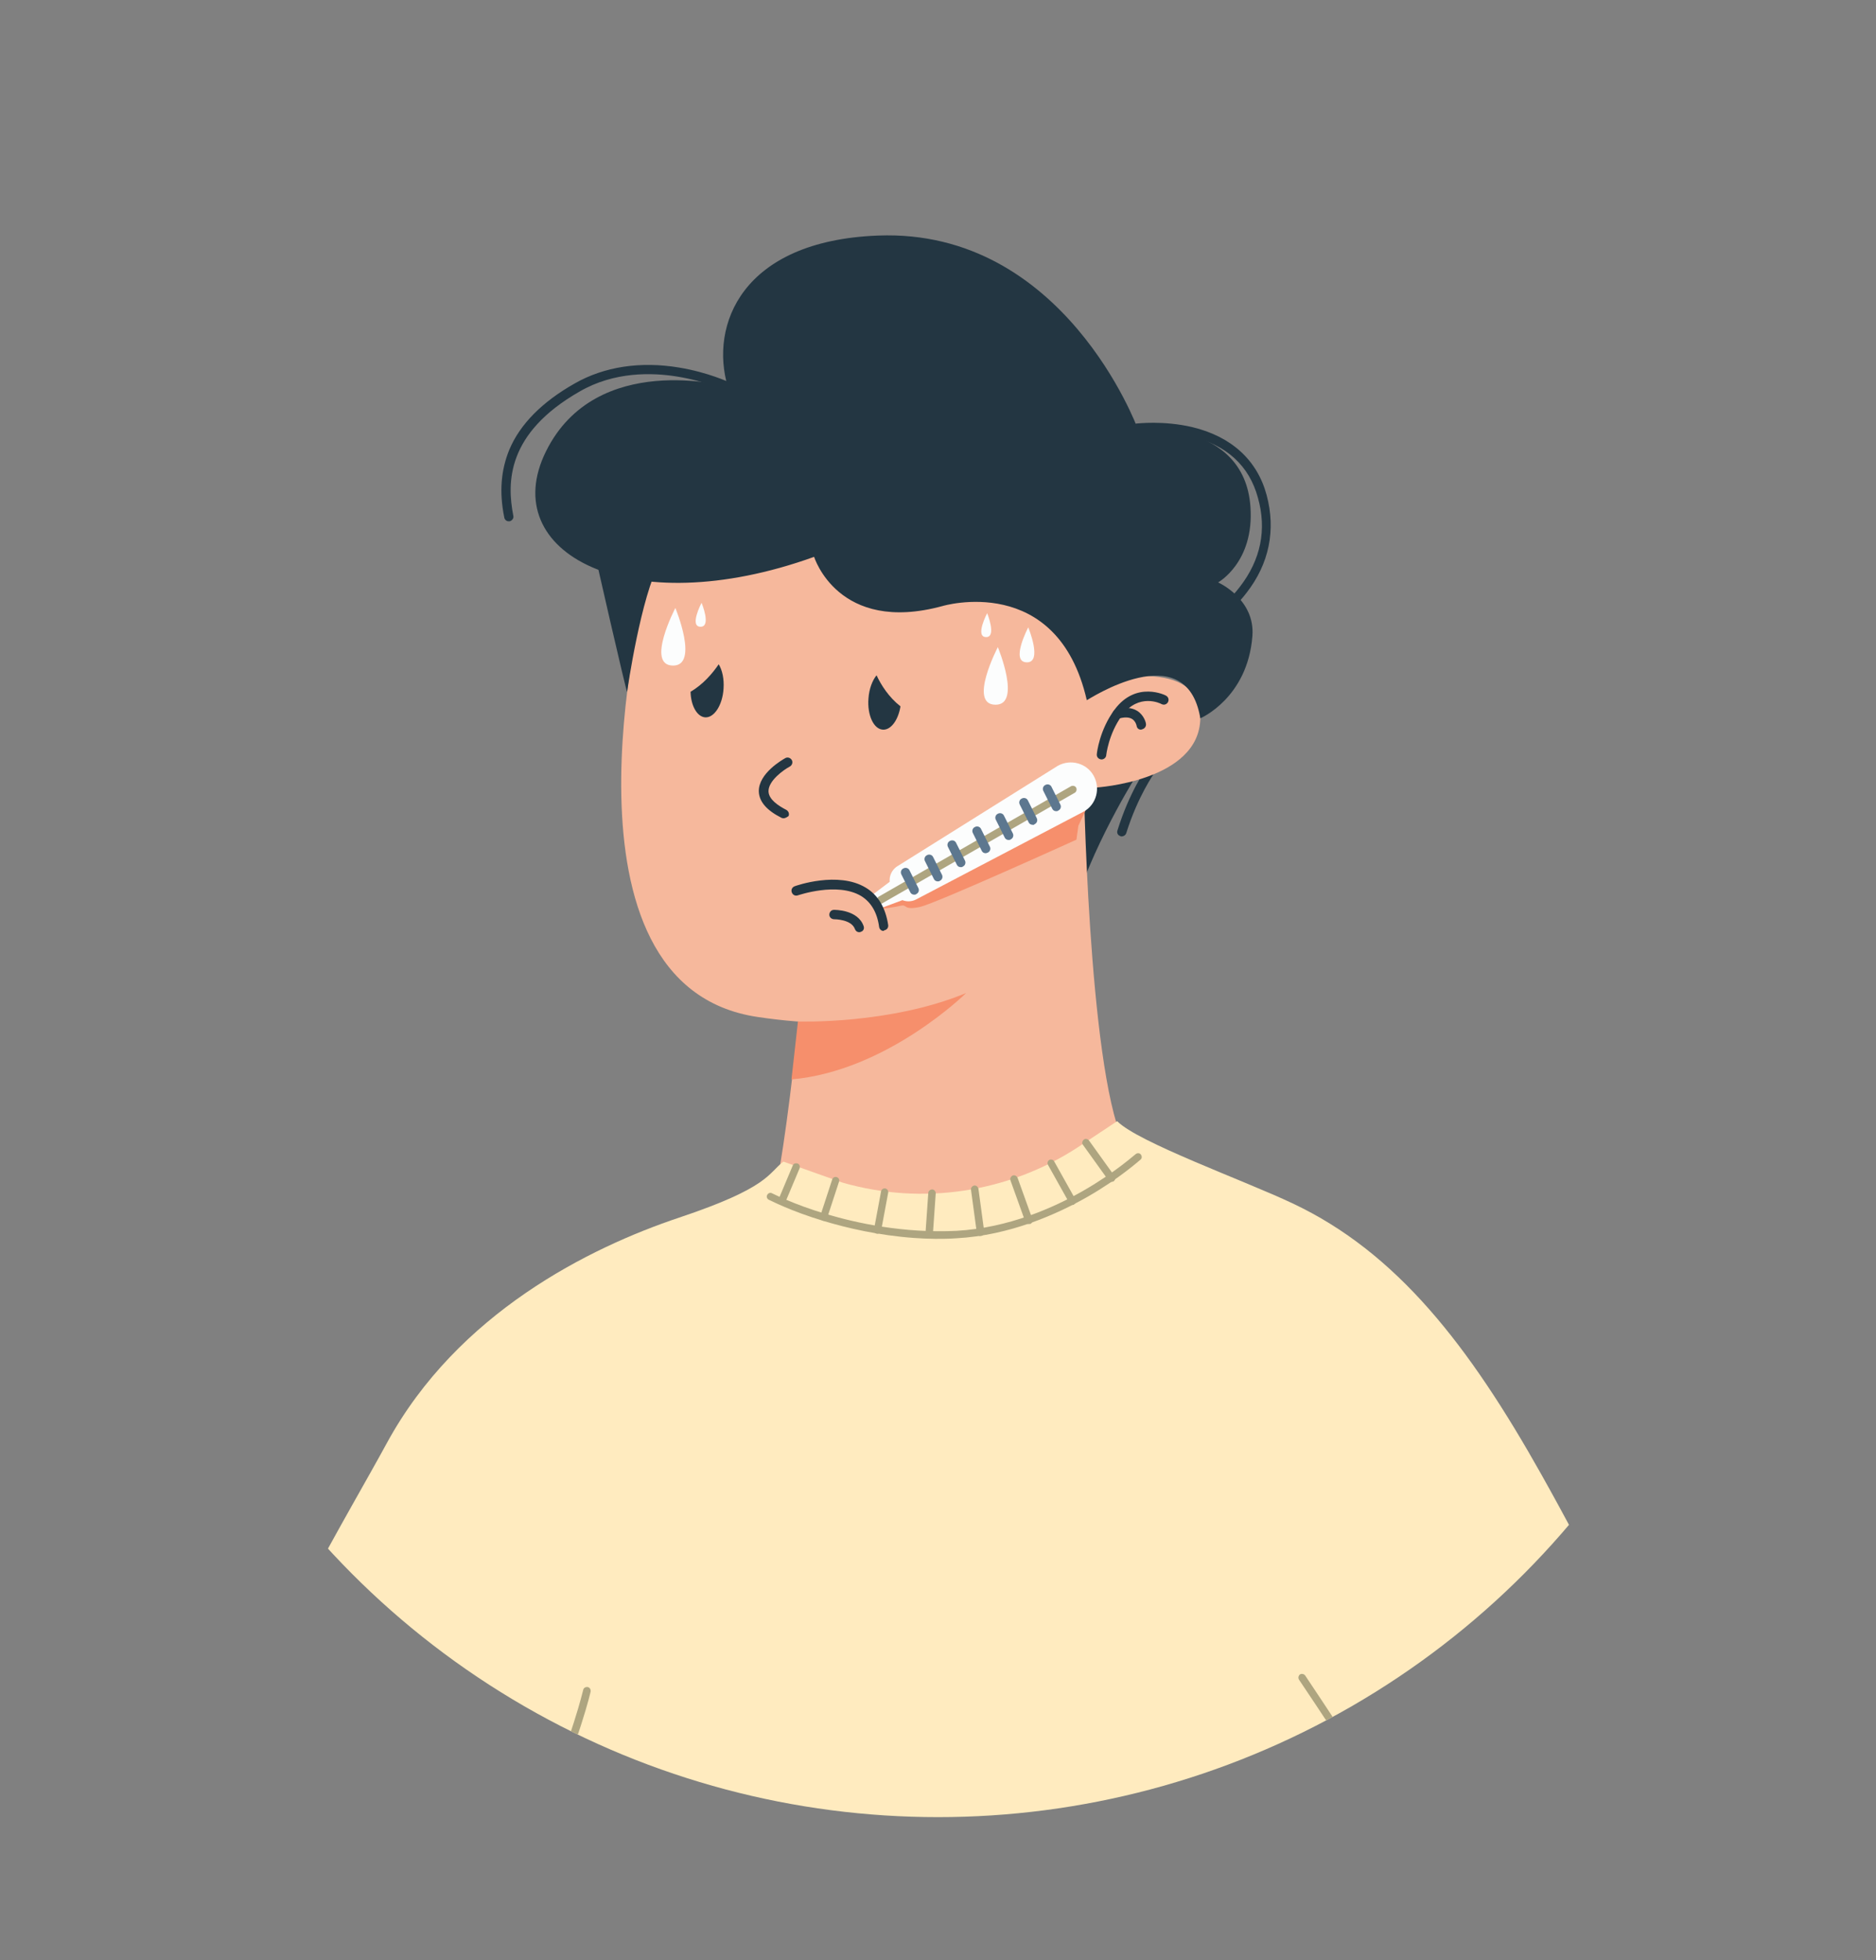 <?xml version="1.0" encoding="utf-8"?>
<!-- Generator: Adobe Illustrator 26.3.1, SVG Export Plug-In . SVG Version: 6.00 Build 0)  -->
<svg version="1.1" id="Layer_1" xmlns="http://www.w3.org/2000/svg" xmlns:xlink="http://www.w3.org/1999/xlink" x="0px" y="0px"
	 viewBox="0 0 58 60.58" style="enable-background:new 0 0 58 60.58;" xml:space="preserve">
<rect x="0" y="0" width="58" height="60.58" fill="#808080" stroke="none"/>
<style type="text/css">
	.st0{display:none;fill:#F0EFEF;}
	.st1{display:none;fill:none;stroke:#22A199;stroke-linecap:round;stroke-linejoin:round;stroke-miterlimit:10;}
	.st2{fill:#333333;}
	.st3{opacity:0.5;}
	.st4{fill:#F0E0E4;}
	.st5{fill:#972F48;}
	.st6{fill:#E9E9E9;}
	.st7{fill:none;}
	.st8{fill:#FFFFFF;}
	.st9{fill:none;stroke:#333333;stroke-linecap:round;stroke-miterlimit:10;}
	.st10{fill:none;stroke:#972F48;stroke-linecap:round;stroke-miterlimit:10;}
	.st11{fill:none;stroke:#333333;stroke-miterlimit:10;}
	.st12{fill:#F0E0E4;stroke:#972F48;stroke-linecap:round;stroke-linejoin:round;stroke-miterlimit:10;}
	.st13{fill:#E9E9E9;stroke:#972F48;stroke-linecap:round;stroke-linejoin:round;stroke-miterlimit:10;}
	.st14{fill:none;stroke:#972F48;stroke-miterlimit:10;}
	.st15{fill:none;stroke:#21A199;stroke-linecap:round;stroke-linejoin:round;stroke-miterlimit:10;}
	.st16{fill:#FFFFFF;stroke:#333333;stroke-linecap:round;stroke-linejoin:round;stroke-miterlimit:10;}
	.st17{fill:none;stroke:#333333;stroke-linecap:round;stroke-linejoin:round;stroke-miterlimit:10;}
	.st18{fill:#F0E0E4;stroke:#972F48;stroke-miterlimit:10;}
	.st19{fill:#E9E9E9;stroke:#972F48;stroke-linecap:round;stroke-miterlimit:10;}
	.st20{fill:#E9E9E9;stroke:#333333;stroke-linecap:round;stroke-linejoin:round;stroke-miterlimit:10;}
	.st21{fill:none;stroke:#972F48;stroke-linecap:round;stroke-linejoin:round;stroke-miterlimit:10;}
	.st22{fill:none;stroke:#333333;stroke-width:0.972;stroke-linecap:round;stroke-miterlimit:10;}
	.st23{fill:none;stroke:#333333;stroke-width:0.972;stroke-miterlimit:10;}
	.st24{fill:#F0E0E4;stroke:#972F48;stroke-width:0.972;stroke-miterlimit:10;}
	.st25{fill:#FFFFFF;stroke:#982F48;stroke-width:0.972;stroke-miterlimit:10;}
	.st26{fill:none;stroke:#972F48;stroke-width:0.972;stroke-miterlimit:10;}
	.st27{fill:none;stroke:#333333;stroke-linecap:round;stroke-linejoin:round;}
	.st28{fill:none;stroke:#333333;stroke-linecap:round;stroke-linejoin:round;stroke-dasharray:2.231,2.231;}
	.st29{fill:#98D4C6;stroke:#21A199;stroke-linecap:round;stroke-linejoin:round;stroke-miterlimit:10;}
	.st30{fill:#F0E0E4;stroke:#972F48;stroke-width:0.75;stroke-linecap:round;stroke-linejoin:round;stroke-miterlimit:10;}
	.st31{fill:#E9E9E9;stroke:#972F48;stroke-width:0.75;stroke-linecap:round;stroke-linejoin:round;stroke-miterlimit:10;}
	.st32{fill:none;stroke:#21A199;stroke-linecap:round;stroke-miterlimit:10;}
	.st33{fill:none;stroke:#21A199;stroke-miterlimit:10;}
	.st34{fill:#CCE9E2;stroke:#21A199;stroke-linecap:round;stroke-linejoin:round;stroke-miterlimit:10;}
	.st35{fill:#21A199;}
	.st36{fill-rule:evenodd;clip-rule:evenodd;fill:#22A199;}
	.st37{fill:#22A199;}
	.st38{fill:#CDCFCE;}
	.st39{clip-path:url(#SVGID_00000069374100578589699750000000130007064214608786_);}
	.st40{fill:#F4F8F9;}
	.st41{fill:none;stroke:#F4F8F9;stroke-width:0.25;stroke-linecap:round;stroke-miterlimit:10;}
	.st42{fill:#E5F4F2;}
	.st43{clip-path:url(#SVGID_00000004514452552695017700000003826808497828352428_);}
	.st44{fill:#98D4C6;}
	.st45{fill:#EFE0E5;}
	.st46{fill:#963048;}
	.st47{clip-path:url(#SVGID_00000137117143468489729130000005559392540889846145_);}
	.st48{clip-path:url(#SVGID_00000043436799535273714380000014977952155038734268_);}
	.st49{fill:#FAC1A2;}
	.st50{fill:#F68F6C;}
	.st51{clip-path:url(#SVGID_00000020390530503348157360000001862430350465990530_);}
	
		.st52{clip-path:url(#SVGID_00000114774156892690599300000006496640244255544488_);fill-rule:evenodd;clip-rule:evenodd;fill:#E9DFEF;}
	.st53{clip-path:url(#SVGID_00000000907446519706134180000011561864220909986494_);}
	.st54{clip-path:url(#SVGID_00000156572208169687264740000013283560689270226848_);}
	
		.st55{clip-path:url(#SVGID_00000062153543408892356000000014243555123824612013_);fill-rule:evenodd;clip-rule:evenodd;fill:#E9DFEF;}
	.st56{clip-path:url(#SVGID_00000050633550353073771640000009163693958890261660_);}
	
		.st57{clip-path:url(#SVGID_00000012459226522267396770000014778662382966901176_);fill-rule:evenodd;clip-rule:evenodd;fill:#FAAF7B;}
	
		.st58{clip-path:url(#SVGID_00000012459226522267396770000014778662382966901176_);fill-rule:evenodd;clip-rule:evenodd;fill:#E9DFEF;}
	
		.st59{clip-path:url(#SVGID_00000044879695634517523420000002157322875737351822_);fill:none;stroke:#847AA7;stroke-width:0.25;stroke-linecap:round;stroke-linejoin:round;stroke-miterlimit:10;}
	.st60{clip-path:url(#SVGID_00000017489014699460834030000004398359360569889175_);}
	
		.st61{clip-path:url(#SVGID_00000156580170824296380230000014577566837183431610_);fill-rule:evenodd;clip-rule:evenodd;fill:#D65154;}
	
		.st62{clip-path:url(#SVGID_00000066482489570816180960000017348322320712941484_);fill:none;stroke:#847AA7;stroke-width:0.25;stroke-linecap:round;stroke-linejoin:round;stroke-miterlimit:10;}
	.st63{clip-path:url(#SVGID_00000105424203605322126440000002337879301073438125_);}
	.st64{clip-path:url(#SVGID_00000001643379011880331550000016986442649240578982_);}
	.st65{fill:#242638;}
	.st66{fill:none;stroke:#242638;stroke-width:0.2;stroke-linecap:round;stroke-miterlimit:10;}
	.st67{fill:none;stroke:#D64F4F;stroke-width:0.2;stroke-linecap:round;stroke-linejoin:round;stroke-miterlimit:10;}
	.st68{fill:none;stroke:#242638;stroke-width:0.2;stroke-linecap:round;stroke-linejoin:round;stroke-miterlimit:10;}
	
		.st69{clip-path:url(#SVGID_00000001643379011880331550000016986442649240578982_);fill-rule:evenodd;clip-rule:evenodd;fill:#F6B89C;}
	
		.st70{clip-path:url(#SVGID_00000070093951544014407560000005774470107142627208_);fill:none;stroke:#F68F6C;stroke-width:0.25;stroke-miterlimit:10;}
	
		.st71{clip-path:url(#SVGID_00000044142918846881408330000002967555221698630847_);fill-rule:evenodd;clip-rule:evenodd;fill:#F6B89C;}
	
		.st72{clip-path:url(#SVGID_00000044142918846881408330000002967555221698630847_);fill-rule:evenodd;clip-rule:evenodd;fill:#F68F6C;}
	.st73{clip-path:url(#SVGID_00000037673531491940411270000012383687024092061084_);}
	.st74{fill:#233642;}
	.st75{fill:#AEA580;}
	.st76{fill:#F6B89C;}
	.st77{fill:#FCFDFD;}
	.st78{fill:#5D778F;}
	.st79{fill:#FFEBBF;}
	.st80{clip-path:url(#SVGID_00000119094412685387568510000002148593244132100003_);}
	.st81{fill:#FBBF9E;}
	.st82{fill:#F7996E;}
	.st83{fill:#263238;}
	.st84{fill:#455B64;}
	.st85{fill:#263238;stroke:#263238;stroke-width:0.25;stroke-miterlimit:10;}
	.st86{fill:#FFFFFF;stroke:#263238;stroke-width:0.1;stroke-miterlimit:10;}
	.st87{fill:#E9DFEF;}
	.st88{fill:#847AA7;}
	.st89{opacity:0.3;}
	.st90{fill:#FBBF9E;stroke:#F7996E;stroke-width:0.05;stroke-miterlimit:10;}
	.st91{clip-path:url(#SVGID_00000035506806809177291800000014771596859951981469_);}
	.st92{fill:#FFFCD9;}
	.st93{fill:#F8A78A;}
	.st94{fill:#CE7E75;}
	.st95{fill:#F4805A;}
	.st96{fill:none;stroke:#F7996E;stroke-width:0.25;stroke-linecap:round;stroke-miterlimit:10;}
	.st97{fill:#F3725F;}
	.st98{fill:#6F453A;}
	.st99{fill:#FABAA7;}
	.st100{clip-path:url(#SVGID_00000138555794515408162650000002255705568577331597_);}
	.st101{clip-path:url(#SVGID_00000106127500700740509530000004800187490109076919_);}
	.st102{fill:#C4B7DA;}
	.st103{fill:#FAFBFB;}
	.st104{fill:#AEA5D1;}
	.st105{fill:#A5A2C3;}
	.st106{opacity:0.37;}
	
		.st107{clip-path:url(#SVGID_00000138555794515408162650000002255705568577331597_);fill:none;stroke:#263238;stroke-width:0.25;stroke-linecap:round;stroke-miterlimit:10;}
	.st108{fill:#F4F9FD;}
	.st109{clip-path:url(#SVGID_00000098941679679055539630000012058469022705833389_);}
	.st110{clip-path:url(#SVGID_00000018218553747382944770000013631564010458610086_);}
	.st111{clip-path:url(#SVGID_00000170241649499055440630000003648779632806391231_);}
	
		.st112{clip-path:url(#SVGID_00000109716551149375515650000016677597363708655769_);fill-rule:evenodd;clip-rule:evenodd;fill:#E9DFEF;}
	.st113{clip-path:url(#SVGID_00000152974252755468958030000009339373774450378652_);}
	.st114{clip-path:url(#SVGID_00000176020869951212141880000014142699827109731238_);}
	
		.st115{clip-path:url(#SVGID_00000080925172341528800300000015368728898117218728_);fill-rule:evenodd;clip-rule:evenodd;fill:#E9DFEF;}
	.st116{clip-path:url(#SVGID_00000178892733937594122240000005363498029329067699_);}
	
		.st117{clip-path:url(#SVGID_00000067203807707002143970000012653593212909856190_);fill-rule:evenodd;clip-rule:evenodd;fill:#FAAF7B;}
	
		.st118{clip-path:url(#SVGID_00000067203807707002143970000012653593212909856190_);fill-rule:evenodd;clip-rule:evenodd;fill:#E9DFEF;}
	
		.st119{clip-path:url(#SVGID_00000051375439225553444930000015661016418615864968_);fill:none;stroke:#847AA7;stroke-width:0.25;stroke-linecap:round;stroke-linejoin:round;stroke-miterlimit:10;}
	.st120{clip-path:url(#SVGID_00000149360458339270244990000016915640033612145594_);}
	
		.st121{clip-path:url(#SVGID_00000023240013238958714420000011868585753747088781_);fill-rule:evenodd;clip-rule:evenodd;fill:#D65154;}
	
		.st122{clip-path:url(#SVGID_00000072989419358397082950000004584531309228163764_);fill:none;stroke:#847AA7;stroke-width:0.25;stroke-linecap:round;stroke-linejoin:round;stroke-miterlimit:10;}
	.st123{clip-path:url(#SVGID_00000123399114256277628670000000173988034059469970_);}
	.st124{clip-path:url(#SVGID_00000007392627778790347870000000468839690949182636_);}
	
		.st125{clip-path:url(#SVGID_00000007392627778790347870000000468839690949182636_);fill-rule:evenodd;clip-rule:evenodd;fill:#F6B89C;}
	
		.st126{clip-path:url(#SVGID_00000163764368491930294690000007713477090053959585_);fill:none;stroke:#F68F6C;stroke-width:0.25;stroke-miterlimit:10;}
	
		.st127{clip-path:url(#SVGID_00000138557590990558956110000007291487515464156832_);fill-rule:evenodd;clip-rule:evenodd;fill:#F6B89C;}
	
		.st128{clip-path:url(#SVGID_00000138557590990558956110000007291487515464156832_);fill-rule:evenodd;clip-rule:evenodd;fill:#F68F6C;}
	.st129{clip-path:url(#SVGID_00000124156865344329337600000015394731321512759743_);}
	.st130{clip-path:url(#SVGID_00000127764898858686402310000006803090964143923113_);}
	.st131{clip-path:url(#SVGID_00000127013016766885177470000005311434217214403763_);}
	.st132{clip-path:url(#SVGID_00000031923312229857791220000014664353106919529653_);}
	.st133{clip-path:url(#SVGID_00000136371154998391028350000004921090643310512059_);}
	
		.st134{clip-path:url(#SVGID_00000031923312229857791220000014664353106919529653_);fill:none;stroke:#263238;stroke-width:0.25;stroke-linecap:round;stroke-miterlimit:10;}
	.st135{clip-path:url(#SVGID_00000110450087653845902950000013695982636452910771_);}
	.st136{clip-path:url(#SVGID_00000065796996237162981500000009232996678386780555_);}
	.st137{clip-path:url(#SVGID_00000073712336625305320760000001971156627521416330_);}
	
		.st138{clip-path:url(#SVGID_00000168817576671710747830000013956620631621956502_);fill-rule:evenodd;clip-rule:evenodd;fill:#E9DFEF;}
	.st139{clip-path:url(#SVGID_00000022525850948235981080000013002091746240329102_);}
	.st140{clip-path:url(#SVGID_00000065074621285567314690000009881618602338551227_);}
	
		.st141{clip-path:url(#SVGID_00000128442809996066884440000015634219064411244929_);fill-rule:evenodd;clip-rule:evenodd;fill:#E9DFEF;}
	.st142{clip-path:url(#SVGID_00000145024316858399865880000008600766692678253986_);}
	
		.st143{clip-path:url(#SVGID_00000035525151304613067240000016534218507382189218_);fill-rule:evenodd;clip-rule:evenodd;fill:#FAAF7B;}
	
		.st144{clip-path:url(#SVGID_00000035525151304613067240000016534218507382189218_);fill-rule:evenodd;clip-rule:evenodd;fill:#E9DFEF;}
	
		.st145{clip-path:url(#SVGID_00000146488628446307281420000003881423188225715610_);fill:none;stroke:#847AA7;stroke-width:0.25;stroke-linecap:round;stroke-linejoin:round;stroke-miterlimit:10;}
	.st146{clip-path:url(#SVGID_00000060713799535939308190000013296879546618984109_);}
	
		.st147{clip-path:url(#SVGID_00000086656933496353235790000012793446676779506825_);fill-rule:evenodd;clip-rule:evenodd;fill:#D65154;}
	
		.st148{clip-path:url(#SVGID_00000136381006533318070330000000581988146896328635_);fill:none;stroke:#847AA7;stroke-width:0.25;stroke-linecap:round;stroke-linejoin:round;stroke-miterlimit:10;}
	.st149{clip-path:url(#SVGID_00000031901225572320397090000012022645500219664563_);}
	.st150{clip-path:url(#SVGID_00000056389994008038955000000017738255666926593446_);}
	
		.st151{clip-path:url(#SVGID_00000056389994008038955000000017738255666926593446_);fill-rule:evenodd;clip-rule:evenodd;fill:#F6B89C;}
	
		.st152{clip-path:url(#SVGID_00000012434131845902261200000007055894736681000595_);fill:none;stroke:#F68F6C;stroke-width:0.25;stroke-miterlimit:10;}
	
		.st153{clip-path:url(#SVGID_00000155861200255653465490000016643290453485578678_);fill-rule:evenodd;clip-rule:evenodd;fill:#F6B89C;}
	
		.st154{clip-path:url(#SVGID_00000155861200255653465490000016643290453485578678_);fill-rule:evenodd;clip-rule:evenodd;fill:#F68F6C;}
	.st155{clip-path:url(#SVGID_00000000184601880683638940000017272136376912441239_);}
	.st156{clip-path:url(#SVGID_00000163785054861785138360000012663141810651202224_);}
	.st157{clip-path:url(#SVGID_00000105416904633670703990000008929778739201102226_);}
	.st158{clip-path:url(#SVGID_00000114775379141825566000000005914834063510407576_);}
	.st159{clip-path:url(#SVGID_00000041994303554509043280000001169005723129862559_);}
	
		.st160{clip-path:url(#SVGID_00000114775379141825566000000005914834063510407576_);fill:none;stroke:#263238;stroke-width:0.25;stroke-linecap:round;stroke-miterlimit:10;}
	.st161{clip-path:url(#SVGID_00000145056285654805700600000001966970622891486642_);}
	.st162{clip-path:url(#SVGID_00000005955280169957737690000016491482997392500141_);}
	.st163{clip-path:url(#SVGID_00000140734873401087634740000007969110846473739906_);}
	
		.st164{clip-path:url(#SVGID_00000111191960650580651990000008979858664563297164_);fill-rule:evenodd;clip-rule:evenodd;fill:#E9DFEF;}
	.st165{clip-path:url(#SVGID_00000087400831250198265800000003027333716783769489_);}
	.st166{clip-path:url(#SVGID_00000168096130944185236640000004141005983705724047_);}
	
		.st167{clip-path:url(#SVGID_00000128447008499457288410000002167291999013406377_);fill-rule:evenodd;clip-rule:evenodd;fill:#E9DFEF;}
	.st168{clip-path:url(#SVGID_00000106110796927876544000000000234282930567100313_);}
	
		.st169{clip-path:url(#SVGID_00000122693533532445682050000007059596381794006676_);fill-rule:evenodd;clip-rule:evenodd;fill:#FAAF7B;}
	
		.st170{clip-path:url(#SVGID_00000122693533532445682050000007059596381794006676_);fill-rule:evenodd;clip-rule:evenodd;fill:#E9DFEF;}
	
		.st171{clip-path:url(#SVGID_00000165925327149791767060000005455912655529345933_);fill:none;stroke:#847AA7;stroke-width:0.25;stroke-linecap:round;stroke-linejoin:round;stroke-miterlimit:10;}
	.st172{clip-path:url(#SVGID_00000179647228988660758000000014799280506218726325_);}
	
		.st173{clip-path:url(#SVGID_00000021111707015942871360000006661849061472580531_);fill-rule:evenodd;clip-rule:evenodd;fill:#D65154;}
	
		.st174{clip-path:url(#SVGID_00000052068756233561556200000018043834796758998926_);fill:none;stroke:#847AA7;stroke-width:0.25;stroke-linecap:round;stroke-linejoin:round;stroke-miterlimit:10;}
	.st175{clip-path:url(#SVGID_00000057122420726491055440000000060611879759837580_);}
	.st176{clip-path:url(#SVGID_00000122692983083461285180000013414716187288480947_);}
	
		.st177{clip-path:url(#SVGID_00000122692983083461285180000013414716187288480947_);fill-rule:evenodd;clip-rule:evenodd;fill:#F6B89C;}
	
		.st178{clip-path:url(#SVGID_00000141419323450301083170000004943609132238310051_);fill:none;stroke:#F68F6C;stroke-width:0.25;stroke-miterlimit:10;}
	
		.st179{clip-path:url(#SVGID_00000126317821208187956740000011550863028975096456_);fill-rule:evenodd;clip-rule:evenodd;fill:#F6B89C;}
	
		.st180{clip-path:url(#SVGID_00000126317821208187956740000011550863028975096456_);fill-rule:evenodd;clip-rule:evenodd;fill:#F68F6C;}
	.st181{clip-path:url(#SVGID_00000109740142527218503290000001169831186068904604_);}
	.st182{clip-path:url(#SVGID_00000126308872213944348060000001640560711144716932_);}
	.st183{clip-path:url(#SVGID_00000050624945568072420660000003832449667774862995_);}
	.st184{clip-path:url(#SVGID_00000027594812764007346990000015085747332499283895_);}
	.st185{clip-path:url(#SVGID_00000022560823146644628280000016615607094810363314_);}
	
		.st186{clip-path:url(#SVGID_00000027594812764007346990000015085747332499283895_);fill:none;stroke:#263238;stroke-width:0.25;stroke-linecap:round;stroke-miterlimit:10;}
	.st187{fill:#D8D8D8;}
	.st188{fill-rule:evenodd;clip-rule:evenodd;fill:#F7EBEE;}
	.st189{fill:#595A5A;}
	.st190{fill:#383838;}
	.st191{fill:#9FA3A9;}
	.st192{fill:#EC795A;}
	.st193{fill:#93C9C3;}
	.st194{fill:#3D2316;}
	.st195{fill:#B3B3B3;}
	.st196{fill:#BB5336;}
	.st197{fill:#763D36;}
	.st198{fill:#401E1E;}
	.st199{fill:#572B23;}
	.st200{fill:#4F271F;}
	.st201{fill:#5C5C5C;}
	.st202{fill-rule:evenodd;clip-rule:evenodd;fill:#21A199;}
	.st203{fill:#24406F;}
	.st204{fill-rule:evenodd;clip-rule:evenodd;fill:#C95835;}
	.st205{fill:#C95835;}
	.st206{fill-rule:evenodd;clip-rule:evenodd;fill:#383838;}
	.st207{fill-rule:evenodd;clip-rule:evenodd;fill:#D8D8D8;}
	.st208{fill-rule:evenodd;clip-rule:evenodd;fill:#E3633D;}
	.st209{fill-rule:evenodd;clip-rule:evenodd;fill:#4A2B1B;}
	.st210{fill-rule:evenodd;clip-rule:evenodd;fill:#5C5C5C;}
	.st211{fill-rule:evenodd;clip-rule:evenodd;fill:#F0E0E4;}
	.st212{fill-rule:evenodd;clip-rule:evenodd;fill:#643D1F;}
	.st213{fill:#DBC2C9;}
	.st214{fill-rule:evenodd;clip-rule:evenodd;fill:#972F48;}
	.st215{fill-rule:evenodd;clip-rule:evenodd;fill:#E2E2E2;}
	.st216{fill-rule:evenodd;clip-rule:evenodd;fill:#9FA3A9;}
	.st217{fill-rule:evenodd;clip-rule:evenodd;fill:#909396;}
	.st218{fill-rule:evenodd;clip-rule:evenodd;fill:#FFF9F5;}
	.st219{fill:none;stroke:#383838;stroke-linecap:round;stroke-linejoin:round;stroke-miterlimit:10;}
	.st220{fill:#F4F9F8;}
	.st221{fill:#BDC1C6;}
	.st222{fill-rule:evenodd;clip-rule:evenodd;fill:#595A5A;}
	.st223{fill:#E9F5F2;}
	.st224{fill:none;stroke:#21A199;stroke-width:0.5;stroke-linecap:round;stroke-linejoin:round;stroke-miterlimit:10;}
	.st225{fill:none;stroke:#383838;stroke-width:0.25;stroke-linecap:round;stroke-linejoin:round;stroke-miterlimit:10;}
	.st226{fill-rule:evenodd;clip-rule:evenodd;fill:#F4F4F5;}
	.st227{fill:#D3D3D3;}
	.st228{fill:#334564;}
	.st229{fill-rule:evenodd;clip-rule:evenodd;fill:#883C25;}
	.st230{fill-rule:evenodd;clip-rule:evenodd;fill:#FFFFFF;}
	.st231{fill:#EAF5F2;}
	.st232{fill:#A2BDE2;}
	.st233{fill:#CCE9E2;}
	.st234{fill:#9C4522;}
	.st235{fill:#222E42;}
	.st236{fill:#AB533A;}
	.st237{fill:none;stroke:#21A199;stroke-width:0.25;stroke-linecap:round;stroke-linejoin:round;}
	.st238{fill:none;stroke:#21A199;stroke-width:0.25;stroke-linecap:round;stroke-linejoin:round;stroke-dasharray:6.692;}
	.st239{fill:none;stroke:#972F48;stroke-width:0.25;stroke-linecap:round;stroke-linejoin:round;}
	
		.st240{fill:none;stroke:#972F48;stroke-width:0.25;stroke-linecap:round;stroke-linejoin:round;stroke-dasharray:3.766,0.942,0,0;}
	.st241{fill:none;stroke:#68919D;stroke-width:1.5;stroke-linecap:round;stroke-miterlimit:10;}
	.st242{fill:none;stroke:#68919D;stroke-width:1.5;stroke-linecap:round;stroke-linejoin:round;stroke-miterlimit:10;}
	.st243{fill:#68919D;}
	.st244{fill:none;stroke:#68919D;stroke-linecap:round;stroke-miterlimit:10;}
</style>
<g>
	<defs>
		<circle id="SVGID_00000136411836486986680420000013640063375872765626_" cx="29" cy="30.58" r="25.58"/>
	</defs>
	<clipPath id="SVGID_00000098935684724251598200000006465569742393056431_">
		<use xlink:href="#SVGID_00000136411836486986680420000013640063375872765626_"  style="overflow:visible;"/>
	</clipPath>
	
		<g id="man_00000066488358683423738050000007537240804910150845_" style="clip-path:url(#SVGID_00000098935684724251598200000006465569742393056431_);">
		<g>
			<path class="st74" d="M34.67,25.85c-0.01,0-0.02,0-0.03-0.01c-0.08-0.02-0.12-0.1-0.09-0.18c0.37-1.19,0.88-1.9,0.9-1.93
				c0.05-0.06,0.14-0.08,0.2-0.03c0.06,0.05,0.08,0.14,0.03,0.2l0,0c0,0.01-0.5,0.7-0.86,1.85C34.8,25.81,34.74,25.85,34.67,25.85z"
				/>
		</g>
		<path class="st75" d="M22.19,63.06c0,0,1.45-2.29,1.05-4.44c-0.24-1.34-1.79,1.22-1.6,2.7C21.83,62.79,22.19,63.06,22.19,63.06z"
			/>
		<path class="st74" d="M35.03,24.14c0,0-1.59,2.57-2,4.63c-0.41,2.06-0.42-5.24-0.42-5.24L35.03,24.14z"/>
		<path class="st76" d="M19.89,18.54c0,0-2.99,11.92,3.53,12.89c6.51,0.97,8.17-2.21,8.17-2.21l2.29-4.88c0,0,3.2-0.19,3.23-2.14
			s-3.11-1.14-3.11-1.14s-0.94-7.16-7.36-6.47C20.22,15.27,19.89,18.54,19.89,18.54z"/>
		<path class="st76" d="M33.5,23.9c0,0,0.14,8.98,1.22,11.37c0.89,1.97,3.65,5.82,8.16,7.58c0,0-7.87,8.19-19.92,4.17
			s-7.47-4.94-7.47-4.94s7.84-1.82,8.49-5.27c0.65-3.45,1.06-9.28,1.06-9.28L33.5,23.9z"/>
		<path class="st50" d="M33.28,25.95c0,0-4.34,1.97-4.84,2.08c-0.51,0.11-0.39-0.08-0.58-0.04c-0.2,0.05-0.55,0.09-0.55,0.09
			l-0.22-0.25l6.48-3.03l-0.01,0.25l-0.22,0.47L33.28,25.95z"/>
		<path class="st74" d="M37.11,22.2c0,0,1.46-0.62,1.61-2.54c0.09-1.15-1.06-1.66-1.06-1.66s1.12-0.62,1-2.33
			c-0.18-2.7-3.49-2.43-3.49-2.43s-2.27-6.18-8.02-5.96c-4.23,0.16-5.21,2.78-4.65,4.67c0,0-4.07-1.13-5.62,2s2.56,5.32,8.29,3.26
			c0,0,0.74,2.4,3.97,1.52c0,0,3.55-1.06,4.46,2.91C33.61,21.65,36.68,19.6,37.11,22.2z"/>
		<path class="st74" d="M18.36,16.99c0,0,1.02,4.49,1.03,4.39c0.01-0.1,0.43-2.96,1.01-4L18.36,16.99z"/>
		<g>
			<path class="st74" d="M37.32,19.39c-0.05,0-0.09-0.03-0.12-0.07c-0.04-0.07-0.02-0.16,0.05-0.2c0.01,0,0.59-0.34,1.08-0.98
				c0.65-0.84,0.84-1.77,0.56-2.76c-0.27-0.99-0.97-1.63-2.09-1.9c-0.85-0.2-1.62-0.11-1.63-0.11c-0.08,0.01-0.15-0.05-0.16-0.12
				c-0.01-0.08,0.05-0.15,0.12-0.16c0.03,0,0.83-0.1,1.73,0.11c1.21,0.29,2.01,1.02,2.3,2.1c0.29,1.08,0.08,2.12-0.62,3.02
				c-0.52,0.68-1.13,1.03-1.15,1.04C37.38,19.39,37.35,19.39,37.32,19.39z"/>
		</g>
		<g>
			<path class="st74" d="M15.72,16.11c-0.06,0-0.12-0.05-0.13-0.12c-0.16-0.79-0.1-1.47,0.16-2.1c0.33-0.78,1.01-1.47,2.02-2.04
				c0.91-0.52,2.03-0.69,3.23-0.49c0.9,0.15,1.53,0.45,1.56,0.46c0.07,0.03,0.1,0.12,0.07,0.19c-0.03,0.07-0.12,0.1-0.19,0.07l0,0
				c-0.01,0-0.62-0.3-1.49-0.44c-0.79-0.13-1.96-0.16-3.03,0.46c-2.26,1.29-2.25,2.81-2.05,3.84c0.02,0.08-0.04,0.15-0.11,0.17
				C15.75,16.11,15.73,16.11,15.72,16.11z"/>
		</g>
		<g>
			<polygon class="st77" points="27.51,27.25 26.98,27.65 27.2,28.08 27.9,27.82 			"/>
			<path class="st77" d="M27.57,27.45l0.09,0.16c0.13,0.23,0.42,0.31,0.66,0.19l5.19-2.72c0.39-0.22,0.52-0.72,0.3-1.11l0,0
				c-0.22-0.39-0.72-0.52-1.11-0.3l-4.97,3.11C27.51,26.93,27.44,27.22,27.57,27.45z"/>
			<g>
				<path class="st75" d="M27.22,27.93c-0.04,0-0.07-0.02-0.09-0.06c-0.03-0.06-0.01-0.13,0.04-0.16l5.94-3.41
					c0.06-0.03,0.13-0.01,0.16,0.04c0.03,0.06,0.01,0.13-0.04,0.16l-5.94,3.41C27.27,27.93,27.25,27.93,27.22,27.93z"/>
			</g>
			<g>
				<path class="st78" d="M28.26,27.65c-0.05,0-0.1-0.03-0.12-0.08l-0.27-0.54c-0.04-0.07-0.01-0.16,0.06-0.19
					c0.07-0.04,0.16-0.01,0.19,0.06l0.27,0.54c0.04,0.07,0.01,0.16-0.06,0.19C28.31,27.65,28.29,27.65,28.26,27.65z"/>
			</g>
			<g>
				<path class="st78" d="M28.99,27.24c-0.05,0-0.1-0.03-0.12-0.08l-0.27-0.54c-0.04-0.07-0.01-0.16,0.06-0.19
					c0.07-0.04,0.16-0.01,0.19,0.06l0.27,0.54c0.04,0.07,0.01,0.16-0.06,0.19C29.04,27.24,29.01,27.24,28.99,27.24z"/>
			</g>
			<g>
				<path class="st78" d="M29.7,26.8c-0.05,0-0.1-0.03-0.12-0.08l-0.27-0.54c-0.04-0.07-0.01-0.16,0.06-0.19
					c0.07-0.04,0.16-0.01,0.19,0.06l0.27,0.54c0.04,0.07,0.01,0.16-0.06,0.19C29.75,26.8,29.73,26.8,29.7,26.8z"/>
			</g>
			<g>
				<path class="st78" d="M30.47,26.37c-0.05,0-0.1-0.03-0.12-0.08l-0.27-0.54c-0.04-0.07-0.01-0.16,0.06-0.19
					c0.07-0.04,0.16-0.01,0.19,0.06l0.27,0.54c0.04,0.07,0.01,0.16-0.06,0.19C30.52,26.36,30.49,26.37,30.47,26.37z"/>
			</g>
			<g>
				<path class="st78" d="M31.18,25.96c-0.05,0-0.1-0.03-0.12-0.08l-0.27-0.54c-0.04-0.07-0.01-0.16,0.06-0.19
					c0.07-0.04,0.16-0.01,0.19,0.06l0.27,0.54c0.04,0.07,0.01,0.16-0.06,0.19C31.23,25.96,31.21,25.96,31.18,25.96z"/>
			</g>
			<g>
				<path class="st78" d="M31.92,25.49c-0.05,0-0.1-0.03-0.12-0.08l-0.27-0.54c-0.04-0.07-0.01-0.16,0.06-0.19
					c0.07-0.04,0.16-0.01,0.19,0.06l0.27,0.54c0.04,0.07,0.01,0.16-0.06,0.19C31.97,25.49,31.95,25.5,31.92,25.49z"/>
			</g>
			<g>
				<path class="st78" d="M32.65,25.07c-0.05,0-0.1-0.03-0.12-0.08l-0.27-0.54c-0.04-0.07-0.01-0.16,0.06-0.19
					c0.07-0.04,0.16-0.01,0.19,0.06l0.27,0.54c0.04,0.07,0.01,0.16-0.06,0.19C32.7,25.07,32.67,25.07,32.65,25.07z"/>
			</g>
		</g>
		<path class="st74" d="M27.84,21.83c-0.07,0.43-0.3,0.74-0.55,0.72c-0.28-0.02-0.48-0.45-0.44-0.96c0.02-0.3,0.12-0.56,0.25-0.72
			C27.24,21.17,27.48,21.55,27.84,21.83z"/>
		<path class="st74" d="M21.35,21.38c0.01,0.43,0.2,0.77,0.45,0.79c0.28,0.02,0.54-0.38,0.57-0.89c0.02-0.3-0.04-0.57-0.15-0.75
			C22.03,20.81,21.74,21.15,21.35,21.38z"/>
		<g>
			<path class="st74" d="M24.22,25.29c-0.02,0-0.04-0.01-0.05-0.01c-0.46-0.23-0.7-0.5-0.71-0.82c-0.01-0.56,0.73-0.98,0.82-1.03
				c0.07-0.04,0.16-0.01,0.2,0.06c0.04,0.07,0.01,0.16-0.06,0.2l0,0c-0.19,0.1-0.67,0.44-0.66,0.77c0.01,0.25,0.3,0.44,0.55,0.57
				c0.07,0.04,0.1,0.12,0.07,0.19C24.33,25.26,24.27,25.29,24.22,25.29z"/>
		</g>
		<g>
			<path class="st74" d="M27.31,28.77c-0.07,0-0.12-0.06-0.13-0.12c-0.06-0.45-0.25-0.77-0.56-0.96c-0.74-0.44-1.94-0.02-1.95-0.02
				c-0.08,0.03-0.16-0.01-0.19-0.09c-0.03-0.08,0.01-0.16,0.09-0.19c0.05-0.02,1.34-0.47,2.19,0.04c0.39,0.23,0.62,0.63,0.7,1.16
				c0.01,0.08-0.04,0.15-0.12,0.16C27.33,28.77,27.32,28.77,27.31,28.77z"/>
		</g>
		<path class="st50" d="M24.67,31.57c0,0,2.84,0.1,5.2-0.88c0,0-2.44,2.41-5.4,2.67L24.67,31.57z"/>
		<g>
			<path class="st74" d="M26.56,28.81c-0.06,0-0.11-0.04-0.13-0.1c-0.11-0.3-0.63-0.3-0.64-0.3c-0.08,0-0.15-0.06-0.15-0.14
				c0-0.08,0.06-0.15,0.14-0.15c0.03,0,0.74-0.01,0.92,0.5c0.03,0.08-0.01,0.16-0.09,0.18C26.6,28.81,26.58,28.81,26.56,28.81z"/>
		</g>
		<path class="st77" d="M30.85,20c0,0-0.93,1.78-0.07,1.78C31.59,21.78,30.85,20,30.85,20z"/>
		<path class="st77" d="M20.88,18.79c0,0-0.93,1.78-0.07,1.78C21.62,20.57,20.88,18.79,20.88,18.79z"/>
		<path class="st77" d="M31.79,19.39c0,0-0.57,1.08-0.04,1.08C32.24,20.47,31.79,19.39,31.79,19.39z"/>
		<path class="st77" d="M30.52,18.95c0,0-0.39,0.74-0.03,0.74C30.82,19.69,30.52,18.95,30.52,18.95z"/>
		<path class="st77" d="M21.69,18.63c0,0-0.39,0.74-0.03,0.74C22,19.37,21.69,18.63,21.69,18.63z"/>
		<path class="st79" d="M26.56,62.6c2.66,0.17,7.18,0.13,8.56,0.99c0,0,0.84-5.26,1.04-5.15c0.2,0.11,1.46,1.21,1.46,1.21
			s0.35,0.18,0.44,0.31c0.85,1.13,0.12,3.84,0.12,3.84s2.14,0.82,9.83-1.19c7.68-2.01,2.42-12.08-0.35-17.03
			c-2.24-3.99-4.47-6.87-7.7-8.39c-1.5-0.71-4.79-1.89-5.42-2.54l-1.22,0.81c-2.15,1.4-4.8,1.8-7.27,1.09l-1.83-0.65
			c-0.48,0.37-0.44,0.8-3.22,1.73s-6.85,2.95-9.04,6.97C9.57,49,1.66,61.47,9.44,63.09s12.76-0.03,12.76-0.03s-0.89-3.11,0.88-4.74
			C23.07,58.32,24.08,62.44,26.56,62.6z"/>
		<g>
			<path class="st74" d="M34.04,23.47C34.04,23.47,34.04,23.47,34.04,23.47c-0.08-0.01-0.14-0.08-0.13-0.16
				c0-0.03,0.08-0.75,0.55-1.38c0.67-0.9,1.58-0.44,1.59-0.43c0.07,0.04,0.1,0.12,0.06,0.2c-0.04,0.07-0.12,0.1-0.2,0.06
				c-0.03-0.02-0.7-0.35-1.22,0.35c-0.42,0.57-0.49,1.23-0.49,1.24C34.19,23.42,34.12,23.48,34.04,23.47z"/>
		</g>
		<g>
			<path class="st74" d="M35.27,22.55c-0.07,0-0.12-0.05-0.13-0.12c0-0.01-0.03-0.14-0.14-0.21c-0.1-0.06-0.24-0.06-0.42-0.01
				c-0.08,0.02-0.16-0.02-0.18-0.1c-0.02-0.08,0.02-0.16,0.1-0.18c0.26-0.08,0.48-0.07,0.66,0.04c0.22,0.14,0.27,0.38,0.27,0.4
				c0.01,0.08-0.04,0.15-0.12,0.17C35.29,22.55,35.28,22.55,35.27,22.55z"/>
		</g>
		<g>
			<path class="st75" d="M23.07,58.43c-0.01,0-0.02,0-0.03-0.01c-0.07-0.02-6.83-2.38-8.72-3.3c-0.06-0.03-0.08-0.1-0.05-0.15
				c0.03-0.06,0.1-0.08,0.15-0.05c1.88,0.91,8.63,3.27,8.69,3.29c0.06,0.02,0.09,0.09,0.07,0.14
				C23.16,58.41,23.12,58.44,23.07,58.43z"/>
		</g>
		<g>
			<path class="st75" d="M16.81,56.07c-0.01,0-0.03,0-0.04-0.01c-0.06-0.03-0.08-0.09-0.06-0.15c1-2.25,1.31-3.66,1.32-3.68
				c0.01-0.06,0.07-0.1,0.14-0.09c0.06,0.01,0.1,0.07,0.09,0.14c0,0.01-0.33,1.45-1.33,3.72C16.9,56.05,16.85,56.07,16.81,56.07z"/>
		</g>
		<g>
			<path class="st75" d="M38.03,60c-0.03,0-0.06-0.02-0.08-0.04c-0.04-0.05-0.03-0.12,0.02-0.16c0.01-0.01,0.96-0.73,2.29-1.48
				c1.23-0.69,3.04-1.55,4.7-1.68c0.06-0.01,0.12,0.04,0.12,0.1c0.01,0.06-0.04,0.12-0.1,0.12c-1.61,0.13-3.4,0.97-4.61,1.66
				c-1.31,0.74-2.26,1.46-2.26,1.47C38.08,59.99,38.06,60,38.03,60z"/>
		</g>
		<g>
			<path class="st75" d="M43.52,57.06c-0.04,0-0.08-0.03-0.1-0.07c-0.31-0.68-3.23-5.04-3.26-5.08c-0.03-0.05-0.02-0.12,0.03-0.16
				c0.05-0.03,0.12-0.02,0.16,0.03c0.12,0.18,2.95,4.41,3.27,5.11c0.03,0.06,0,0.12-0.06,0.15C43.56,57.06,43.54,57.06,43.52,57.06z
				"/>
		</g>
		<g>
			<path class="st75" d="M28.26,38.26c-1.11-0.08-2.08-0.31-2.78-0.52c-1.04-0.31-1.68-0.65-1.71-0.66
				c-0.06-0.03-0.08-0.1-0.05-0.15c0.03-0.06,0.1-0.08,0.15-0.05c0.01,0,0.65,0.34,1.67,0.64c0.94,0.28,2.4,0.6,4.03,0.52
				c1.62-0.09,3.04-0.73,3.94-1.25c0.99-0.57,1.59-1.12,1.6-1.12c0.05-0.04,0.12-0.04,0.16,0.01c0.04,0.05,0.04,0.12-0.01,0.16
				c-0.03,0.02-0.63,0.57-1.64,1.15c-0.93,0.53-2.39,1.19-4.05,1.28C29.13,38.3,28.69,38.29,28.26,38.26z"/>
		</g>
		<g>
			<path class="st75" d="M34.35,36.53c-0.03,0-0.06-0.02-0.08-0.05l-0.79-1.1c-0.04-0.05-0.02-0.12,0.03-0.16
				c0.05-0.04,0.12-0.02,0.16,0.03l0.79,1.1c0.04,0.05,0.02,0.12-0.03,0.16C34.4,36.52,34.37,36.53,34.35,36.53z"/>
		</g>
		<g>
			<path class="st75" d="M33.15,37.24c-0.04,0-0.07-0.02-0.09-0.06L32.4,36c-0.03-0.05-0.01-0.12,0.04-0.15
				c0.05-0.03,0.12-0.01,0.15,0.04l0.66,1.18c0.03,0.05,0.01,0.12-0.04,0.15C33.2,37.24,33.18,37.24,33.15,37.24z"/>
		</g>
		<g>
			<path class="st75" d="M31.8,37.83c-0.04,0-0.08-0.03-0.1-0.07l-0.46-1.28c-0.02-0.06,0.01-0.12,0.07-0.15
				c0.06-0.02,0.12,0.01,0.15,0.07l0.46,1.28c0.02,0.06-0.01,0.12-0.07,0.15C31.83,37.82,31.82,37.83,31.8,37.83z"/>
		</g>
		<g>
			<path class="st75" d="M30.3,38.2c-0.05,0-0.1-0.04-0.1-0.1l-0.18-1.33c-0.01-0.06,0.04-0.12,0.1-0.13
				c0.06-0.01,0.12,0.04,0.13,0.1l0.18,1.33c0.01,0.06-0.04,0.12-0.1,0.13C30.32,38.2,30.31,38.2,30.3,38.2z"/>
		</g>
		<g>
			<path class="st75" d="M28.72,38.28c-0.06,0-0.11-0.06-0.11-0.12l0.09-1.29c0-0.06,0.06-0.11,0.12-0.11
				c0.06,0,0.11,0.06,0.11,0.12l-0.09,1.29C28.83,38.24,28.78,38.29,28.72,38.28z"/>
		</g>
		<g>
			<path class="st75" d="M27.12,38.13c0,0-0.01,0-0.01,0c-0.06-0.01-0.1-0.07-0.09-0.13l0.22-1.18c0.01-0.06,0.07-0.1,0.13-0.09
				c0.06,0.01,0.1,0.07,0.09,0.13l-0.22,1.18C27.23,38.09,27.18,38.13,27.12,38.13z"/>
		</g>
		<g>
			<path class="st75" d="M25.46,37.73c-0.01,0-0.02,0-0.03-0.01c-0.06-0.02-0.09-0.08-0.07-0.14l0.37-1.13
				c0.02-0.06,0.08-0.09,0.14-0.07c0.06,0.02,0.09,0.08,0.07,0.14l-0.37,1.13C25.56,37.71,25.51,37.74,25.46,37.73z"/>
		</g>
		<g>
			<path class="st75" d="M24.21,37.13c-0.01,0-0.02,0-0.04-0.01c-0.06-0.02-0.08-0.09-0.06-0.15l0.4-0.95
				c0.02-0.06,0.09-0.08,0.15-0.06c0.06,0.02,0.08,0.09,0.06,0.15l-0.4,0.95C24.31,37.1,24.26,37.13,24.21,37.13z"/>
		</g>
		<g>
			<path class="st76" d="M38.3,60.38c-0.21-0.45-0.38-1.45-0.75-1.84c-0.37-0.39-1.67-1.64-2.22-1.78
				c-0.56-0.13-2.72,0.21-3.12,0.36c-0.4,0.15-1.28,0.19-1.45,0.45c-0.17,0.26-0.22,0.86,0.42,1.04c0,0-0.57,0.27-0.72,0.49
				c-0.15,0.22-0.09,0.53-0.06,0.64c0.04,0.11,0.27,0.27,0.27,0.27s-0.24,0.49-0.29,0.81c-0.04,0.32,0.3,0.5,0.3,0.5
				s-0.44,0.42-0.29,0.96c0.15,0.54,0.96,0.69,0.96,0.69s-0.35,0.08-0.3,0.55c0.04,0.47,2.64,1.02,3.08,1.07
				c0.44,0.06,2.68-0.89,3.32-1.09c0.65-0.19,0.96-0.07,0.96-0.07S38.71,61.28,38.3,60.38z"/>
			<g>
				<path class="st50" d="M31.79,60.36c-0.61-0.04-1.15-0.11-1.2-0.12c-0.09-0.01-0.15-0.09-0.14-0.18
					c0.01-0.09,0.09-0.15,0.18-0.14c0.02,0,1.89,0.25,2.57,0.1c0.09-0.02,0.17,0.04,0.19,0.13c0.02,0.09-0.04,0.17-0.13,0.19
					C32.93,60.42,32.34,60.4,31.79,60.36z"/>
			</g>
			<g>
				<path class="st50" d="M31.15,58.77c-0.07,0-0.13-0.06-0.15-0.13c-0.02-0.09,0.04-0.17,0.13-0.19c0.06-0.01,1.42-0.29,1.89-0.26
					c0,0,0,0,0,0c0.19,0.01,0.37,0.04,0.53,0.06c0.19,0.03,0.4,0.06,0.46,0.04c0.03-0.01,0.11-0.04,0.19-0.07
					c0.6-0.22,0.99-0.33,1.2-0.24c0.08,0.04,0.12,0.13,0.08,0.21c-0.04,0.08-0.13,0.12-0.21,0.08c-0.09-0.04-0.41,0.05-0.96,0.25
					c-0.1,0.04-0.17,0.06-0.22,0.08c-0.13,0.03-0.32,0.01-0.59-0.03c-0.16-0.02-0.33-0.05-0.51-0.06c0,0,0,0,0,0
					c-0.35-0.02-1.42,0.17-1.8,0.25C31.18,58.77,31.17,58.78,31.15,58.77z"/>
			</g>
		</g>
		<g>
			<path class="st76" d="M21.65,59.63c0,0,4.68-2.11,5.18-2.14c0.5-0.03,5.14,1.05,6.11,2.42c0.45,0.64-0.57,0.56-0.84,0.72
				c0,0,1.77,1.31-0.46,1.36c0,0,1.18,1.28-0.67,1.28c0,0,0.46,1.37-0.87,0.98c-1.41-0.42-3.93-0.33-4.19-0.42
				c-0.26-0.09-4.02-0.31-4.44-0.61C21.05,62.91,18.97,61.88,21.65,59.63z"/>
			<g>
				<path class="st50" d="M32.16,60.76c-0.02,0-0.04-0.01-0.06-0.02c-0.01-0.01-1.13-0.57-2.18-0.94c-0.99-0.35-1.43-0.24-1.44-0.24
					c-0.09,0.03-0.17-0.02-0.2-0.11s0.03-0.18,0.11-0.2c0.05-0.02,0.55-0.14,1.63,0.25c1.07,0.38,2.2,0.95,2.21,0.96
					c0.08,0.04,0.11,0.14,0.07,0.22C32.28,60.73,32.22,60.77,32.16,60.76z"/>
			</g>
		</g>
	</g>
</g>
</svg>
